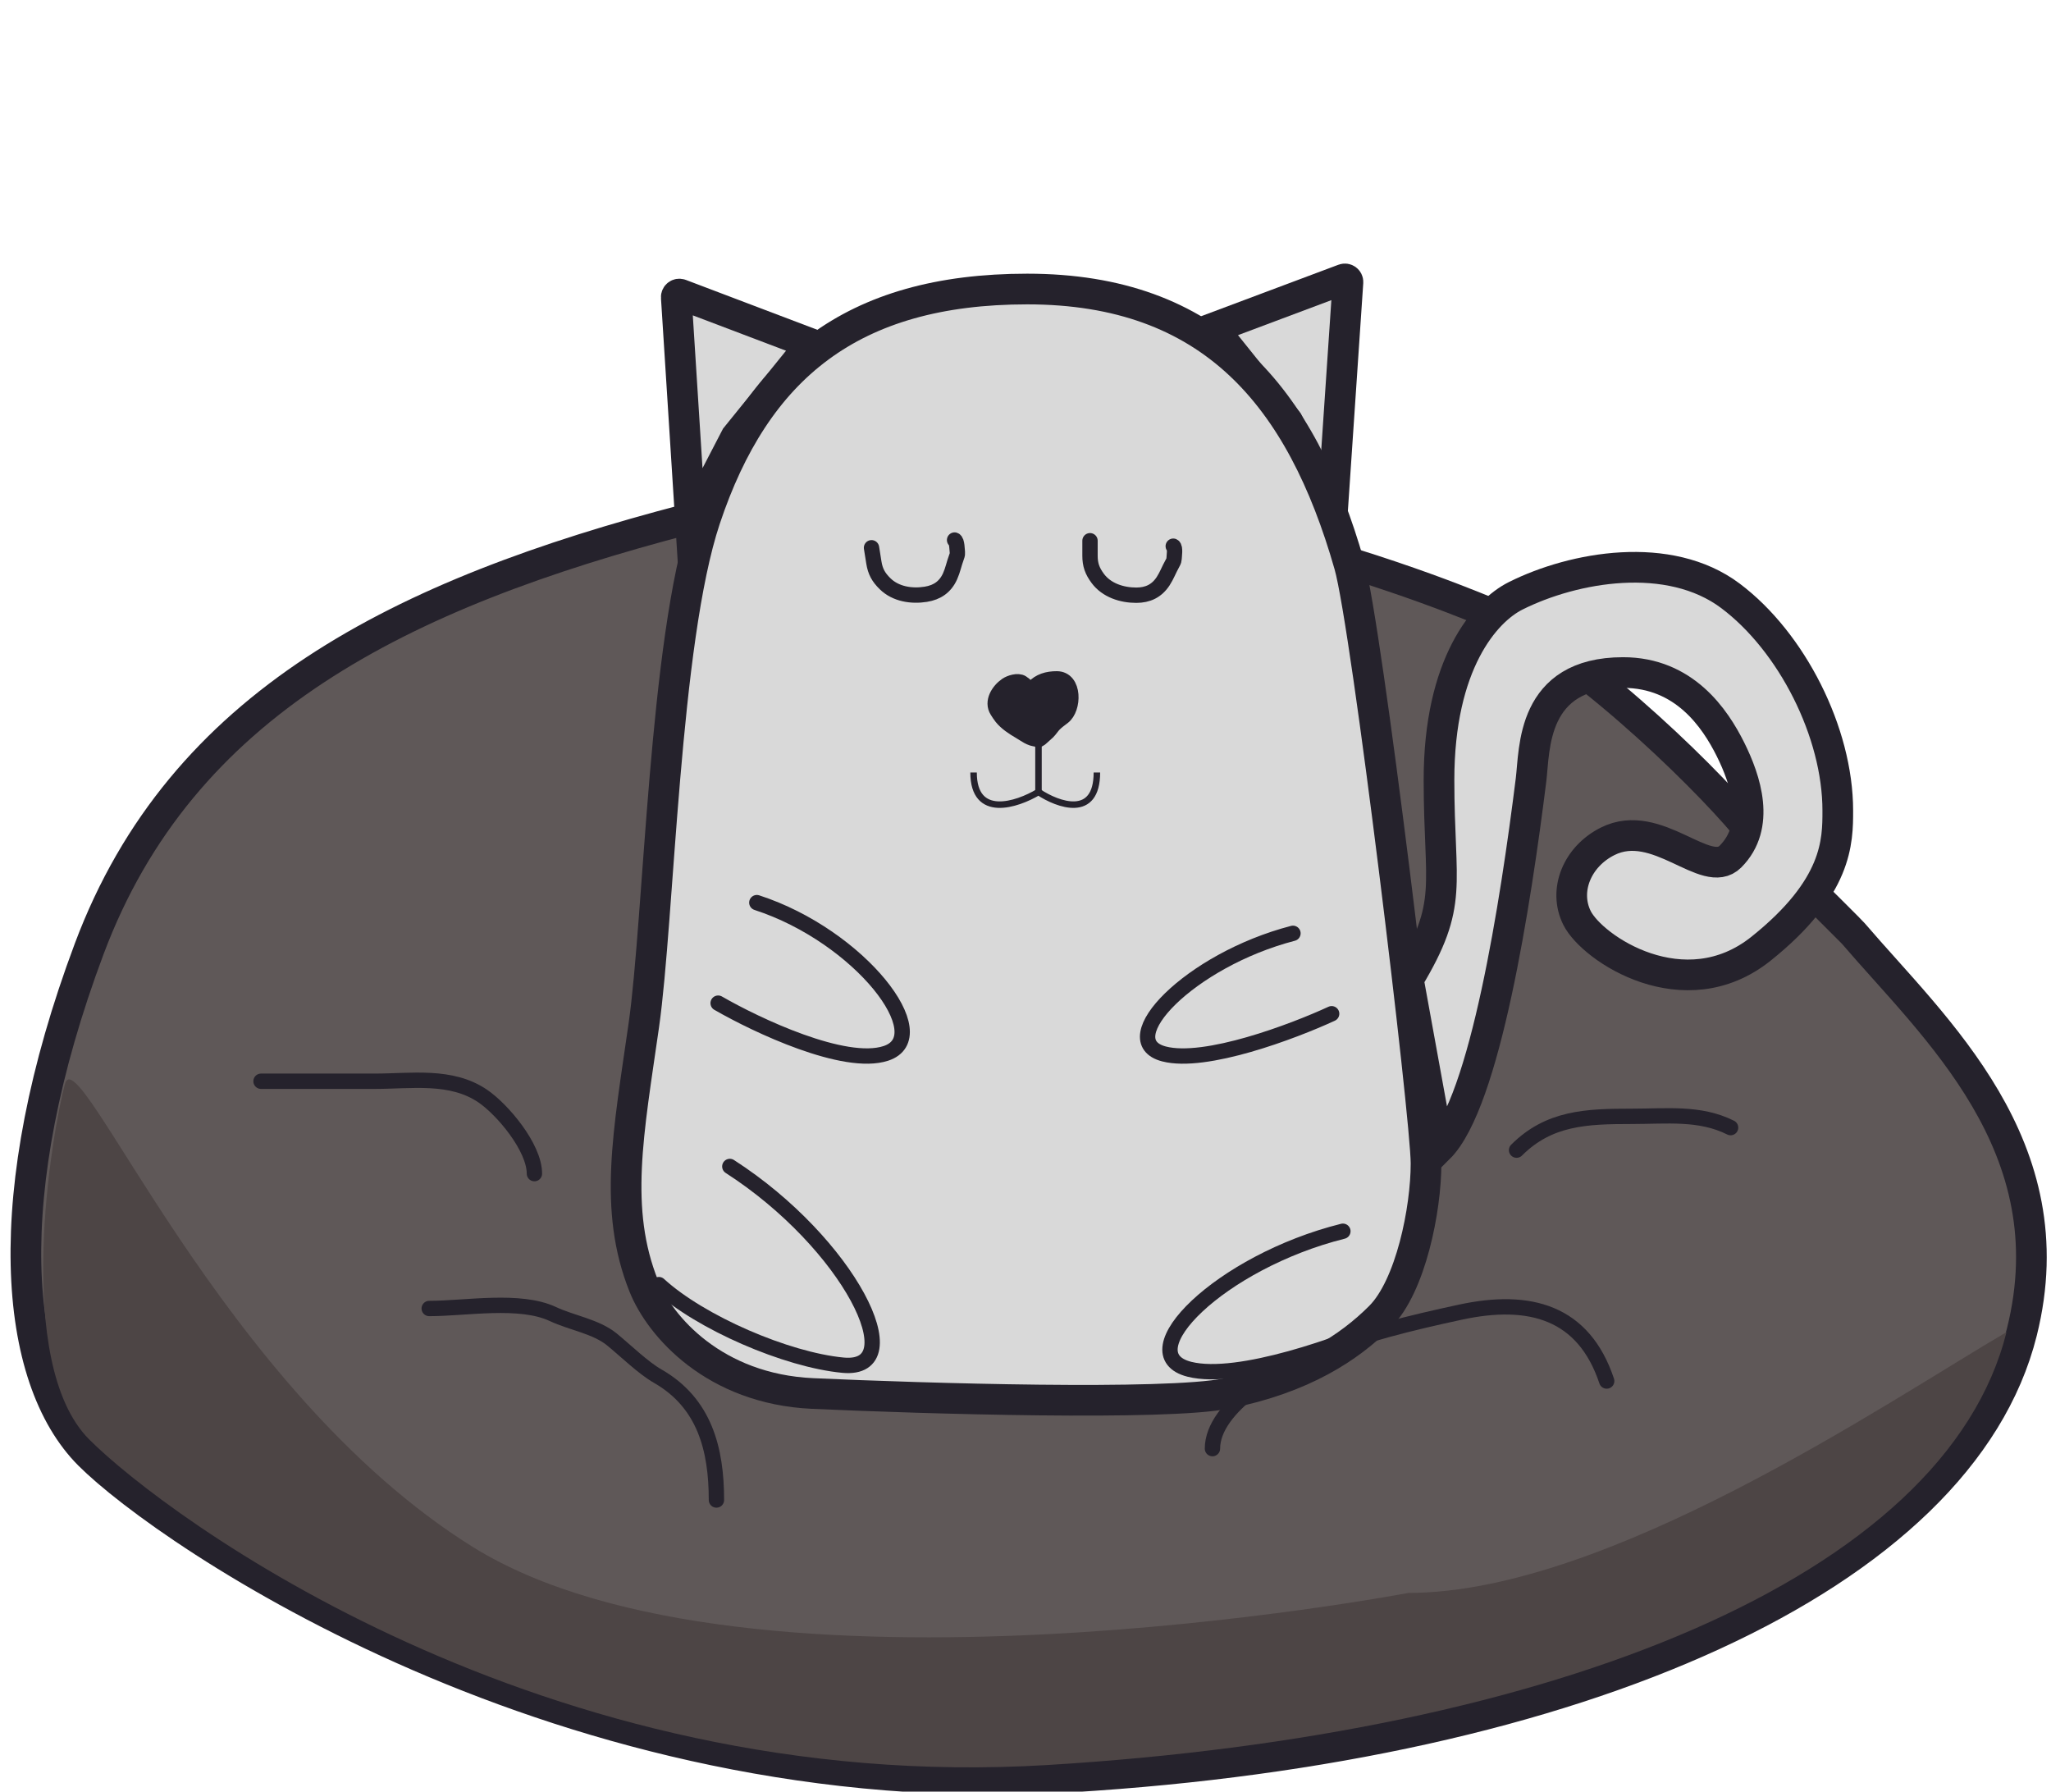 <svg width="158" height="138" viewBox="0 0 158 138" fill="none" xmlns="http://www.w3.org/2000/svg">
<g clip-path="url(#clip0_1163_32392)">
<path d="M6.878 112.059C0.97 106.151 -0.211 91.971 6.878 73.066C13.967 54.161 30.806 45.763 52.959 39.984C80.135 32.895 111.057 45.719 114.4 47.073C120.897 49.706 130.942 59.362 134.486 63.615L138.786 67.915C140.71 69.824 142.587 71.687 142.757 71.886C149.023 79.206 159.334 88.286 155.754 102.606C151.028 121.511 121.489 134.508 82.498 136.872C43.507 139.235 12.786 117.967 6.878 112.059Z" fill="#5F5858"/>
<path d="M134.486 63.615C134.8 63.992 142.406 71.476 142.757 71.886M134.486 63.615L142.757 71.886M134.486 63.615C130.942 59.362 120.897 49.706 114.4 47.073C111.057 45.719 80.135 32.895 52.959 39.984C30.806 45.763 13.967 54.161 6.878 73.066C-0.211 91.971 0.97 106.151 6.878 112.059C12.786 117.967 43.507 139.235 82.498 136.872C121.489 134.508 151.028 121.511 155.754 102.606C159.334 88.286 149.023 79.206 142.757 71.886" stroke="#25222C" stroke-width="2.363"/>
<path d="M33.065 100.787C35.909 100.787 40.045 100.014 42.609 101.221C44.032 101.89 45.915 102.17 47.141 103.173C48.195 104.036 49.548 105.358 50.66 105.993C54.289 108.067 55.191 111.64 55.191 115.538" stroke="#25222C" stroke-width="1.182" stroke-linecap="round"/>
<path d="M116.83 88.589C119.328 86.091 122.209 85.986 125.676 85.986C128.407 85.986 130.946 85.668 133.317 86.854" stroke="#25222C" stroke-width="1.182" stroke-linecap="round"/>
<path d="M103.84 21.735L102.66 39.209L99.202 32.48L93.427 25.282L103.521 21.498C103.682 21.438 103.851 21.564 103.84 21.735Z" fill="#D9D9D9" stroke="#25222C" stroke-width="2.363"/>
<path d="M52.098 22.901L53.209 40.379L56.694 33.664L62.497 26.488L52.418 22.665C52.257 22.604 52.087 22.729 52.098 22.901Z" fill="#D9D9D9" stroke="#25222C" stroke-width="2.363"/>
<path d="M94.496 107.334C89.77 108.279 71.259 107.728 62.594 107.334C55.036 106.99 50.838 102.166 49.597 99.063C47.233 93.155 48.415 87.246 49.597 78.975C50.778 70.704 51.173 49.438 54.323 39.984C58.202 28.345 65.583 22.262 79.136 22.262C93.314 22.262 100.235 30.531 103.948 43.53C105.287 48.214 109.856 86.066 109.856 89.61C109.856 93.155 108.675 99.063 106.311 101.426C103.948 103.789 100.404 106.152 94.496 107.334Z" fill="#D9D9D9" stroke="#25222C" stroke-width="2.363"/>
<path d="M80 61V57" stroke="#25222C" stroke-width="0.5"/>
<path d="M83.969 41.65C83.969 42.035 83.969 42.419 83.969 42.803C83.969 43.501 84.141 43.979 84.565 44.551C85.248 45.473 86.424 45.846 87.535 45.846C88.423 45.846 89.11 45.52 89.603 44.767C89.881 44.343 90.05 43.877 90.293 43.445C90.346 43.35 90.439 43.188 90.442 43.076C90.448 42.878 90.564 42.16 90.382 42.07" stroke="#25222C" stroke-width="1.182" stroke-linecap="round"/>
<path d="M67.138 42.191C67.198 42.571 67.258 42.95 67.319 43.329C67.429 44.019 67.674 44.464 68.183 44.962C69.002 45.765 70.223 45.949 71.32 45.774C72.196 45.634 72.824 45.204 73.192 44.383C73.4 43.92 73.493 43.434 73.665 42.969C73.703 42.867 73.77 42.692 73.755 42.581C73.729 42.385 73.731 41.658 73.537 41.597" stroke="#25222C" stroke-width="1.182" stroke-linecap="round"/>
<path d="M99.604 71.889C91.657 73.953 85.697 80.147 89.67 81.18C92.849 82.006 99.604 79.459 102.584 78.083" stroke="#25222C" stroke-width="1.182" stroke-linecap="round"/>
<path d="M103.45 94.836C93.997 97.199 86.908 104.288 91.634 105.47C95.415 106.415 103.45 103.501 106.995 101.925" stroke="#25222C" stroke-width="1.182" stroke-linecap="round"/>
<path d="M58.303 69.525C66.249 72.106 72.21 79.849 68.236 81.139C65.058 82.172 58.303 78.989 55.322 77.268" stroke="#25222C" stroke-width="1.182" stroke-linecap="round"/>
<path d="M110.854 60.071C110.854 68.342 112.036 69.526 108.491 75.432L110.854 88.431C114.399 84.886 116.762 69.526 117.944 60.071C118.237 57.724 117.944 51.806 125.033 51.803C129.759 51.8 132.122 55.345 133.304 57.71C134.483 60.072 135.667 63.616 133.304 65.981C131.437 67.85 127.665 62.897 123.851 64.8C121.488 65.979 120.431 68.594 121.488 70.707C122.67 73.068 129.759 77.797 135.667 73.07C141.575 68.344 141.575 64.8 141.575 62.437C141.575 56.409 138.03 49.437 133.304 45.893C128.578 42.348 121.244 43.649 116.762 45.892C114.399 47.074 110.854 51.124 110.854 60.071Z" fill="#D9D9D9" stroke="#25222C" stroke-width="2.363"/>
<path d="M56.222 89.847C65.391 95.752 70.369 105.667 64.94 105.154C60.597 104.744 53.949 101.874 50.757 98.948" stroke="#25222C" stroke-width="1.182" stroke-linecap="round"/>
<path d="M75 59.5C75 63.1 78.333 62 80 61C81.5 62 84.5 63.1 84.5 59.5" stroke="#25222C" stroke-width="0.5"/>
<path d="M78.547 56.319C78.968 56.562 79.384 56.918 79.883 56.918C79.95 57.052 80.155 56.884 80.217 56.822C80.375 56.664 80.561 56.526 80.718 56.369C80.899 56.188 81.036 55.955 81.219 55.773C81.412 55.58 81.668 55.39 81.89 55.224C82.745 54.582 82.79 52.289 81.412 52.289C80.697 52.289 80.091 52.46 79.596 52.984C79.551 53.032 79.462 53.13 79.453 53.196C79.446 53.252 79.424 53.41 79.403 53.358C79.288 53.07 78.985 52.762 78.727 52.597C78.412 52.394 77.803 52.593 77.537 52.777C76.921 53.2 76.384 54.054 76.826 54.744C76.934 54.913 77.038 55.08 77.163 55.237C77.507 55.672 78.073 56.046 78.547 56.319Z" stroke="#25222C" stroke-width="1.182" stroke-linecap="round"/>
<path d="M78.814 53.663C78.674 53.663 78.534 53.663 78.393 53.663C78.266 53.663 78.237 53.813 78.192 53.909C78.167 53.962 78.179 54.033 78.179 54.09C78.179 54.268 78.183 54.453 78.237 54.625C78.292 54.802 78.366 54.971 78.446 55.138C78.461 55.171 78.483 55.28 78.532 55.286C78.692 55.303 78.379 54.915 78.354 54.886C78.243 54.754 78.113 54.598 77.967 54.502C77.898 54.456 77.813 54.435 77.745 54.39C77.488 54.218 77.756 53.831 77.885 53.674C77.953 53.591 77.98 53.455 78.067 53.386C78.094 53.364 78.257 53.888 78.273 53.94C78.432 54.461 78.758 55.016 79.216 55.333C79.357 55.43 79.518 55.574 79.679 55.633C79.851 55.697 79.54 55.508 79.501 55.479C79.354 55.372 79.19 55.259 79.06 55.132C79.03 55.103 78.965 55.006 78.921 55.006C78.886 55.006 78.958 55.187 78.966 55.202C79.03 55.339 79.094 55.476 79.169 55.607C79.222 55.7 79.252 55.815 79.329 55.892C79.402 55.965 79.5 56.103 79.59 56.151C79.635 56.175 79.6 55.944 79.599 55.936C79.563 55.666 79.487 55.401 79.427 55.136C79.371 54.891 79.355 54.629 79.284 54.39C79.231 54.206 79.504 54.605 79.53 54.648C79.55 54.681 79.685 54.977 79.742 54.977C79.822 54.977 79.778 54.275 79.778 54.204C79.778 54.086 79.757 53.947 79.796 53.833C79.822 53.759 79.831 53.985 79.851 54.06C79.925 54.335 80.01 54.607 80.107 54.873C80.173 55.054 80.176 54.582 80.178 54.559C80.216 54.142 80.295 53.706 80.295 53.287C80.295 53.205 80.285 53.132 80.273 53.052C80.253 52.911 80.21 53.15 80.201 53.192C80.085 53.771 80.225 54.397 80.225 54.985C80.225 55.016 80.206 55.142 80.248 55.145C80.31 55.148 80.342 55.098 80.366 55.051" stroke="#25222C" stroke-width="1.182" stroke-linecap="round"/>
<path d="M81.048 53.125C81.159 53.125 81.407 53.071 81.505 53.127C81.54 53.147 81.584 53.311 81.588 53.349C81.6 53.464 81.589 53.585 81.589 53.701C81.589 53.951 81.409 54.266 81.249 54.452C81.155 54.561 81.065 54.674 80.967 54.78C80.922 54.828 80.841 54.888 80.813 54.95C80.761 55.066 80.72 55.18 80.656 55.293C80.613 55.37 80.529 55.515 80.481 55.591C80.476 55.6 80.403 55.731 80.426 55.638C80.448 55.551 80.478 55.466 80.507 55.382C80.541 55.285 80.58 55.197 80.643 55.118C80.694 55.054 80.699 54.882 80.719 54.805C80.775 54.585 80.813 54.39 80.813 54.159C80.813 54.085 80.854 53.815 80.79 53.783" stroke="#25222C" stroke-width="1.182" stroke-linecap="round"/>
<path d="M93.402 111.58C93.402 108.323 98.699 105.311 101.405 104.228C105.051 102.77 108.694 101.892 112.492 101.071C117.863 99.91 122.004 101.069 123.772 106.374" stroke="#25222C" stroke-width="1.182" stroke-linecap="round"/>
<path d="M20.108 83.283C23.028 83.283 25.948 83.283 28.868 83.283C31.684 83.283 34.749 82.767 37.185 84.422C38.698 85.449 41.169 88.368 41.169 90.398" stroke="#25222C" stroke-width="1.182" stroke-linecap="round"/>
<path d="M6.878 110.879C0.971 104.971 3.984 87.296 5 83.5C6.016 79.704 16.98 107.052 36.417 119.15C57.685 132.387 108.492 122.695 108.492 122.695C123.852 122.695 145.389 107.983 154.572 102.608C149.846 121.513 119.687 133.587 80.696 135.95C41.705 138.313 12.786 116.787 6.878 110.879Z" fill="#4D4545"/>
</g>
<defs>
<clipPath id="clip0_1163_32392">
<rect width="158" height="138" fill="white"/>
</clipPath>
</defs>
</svg>
